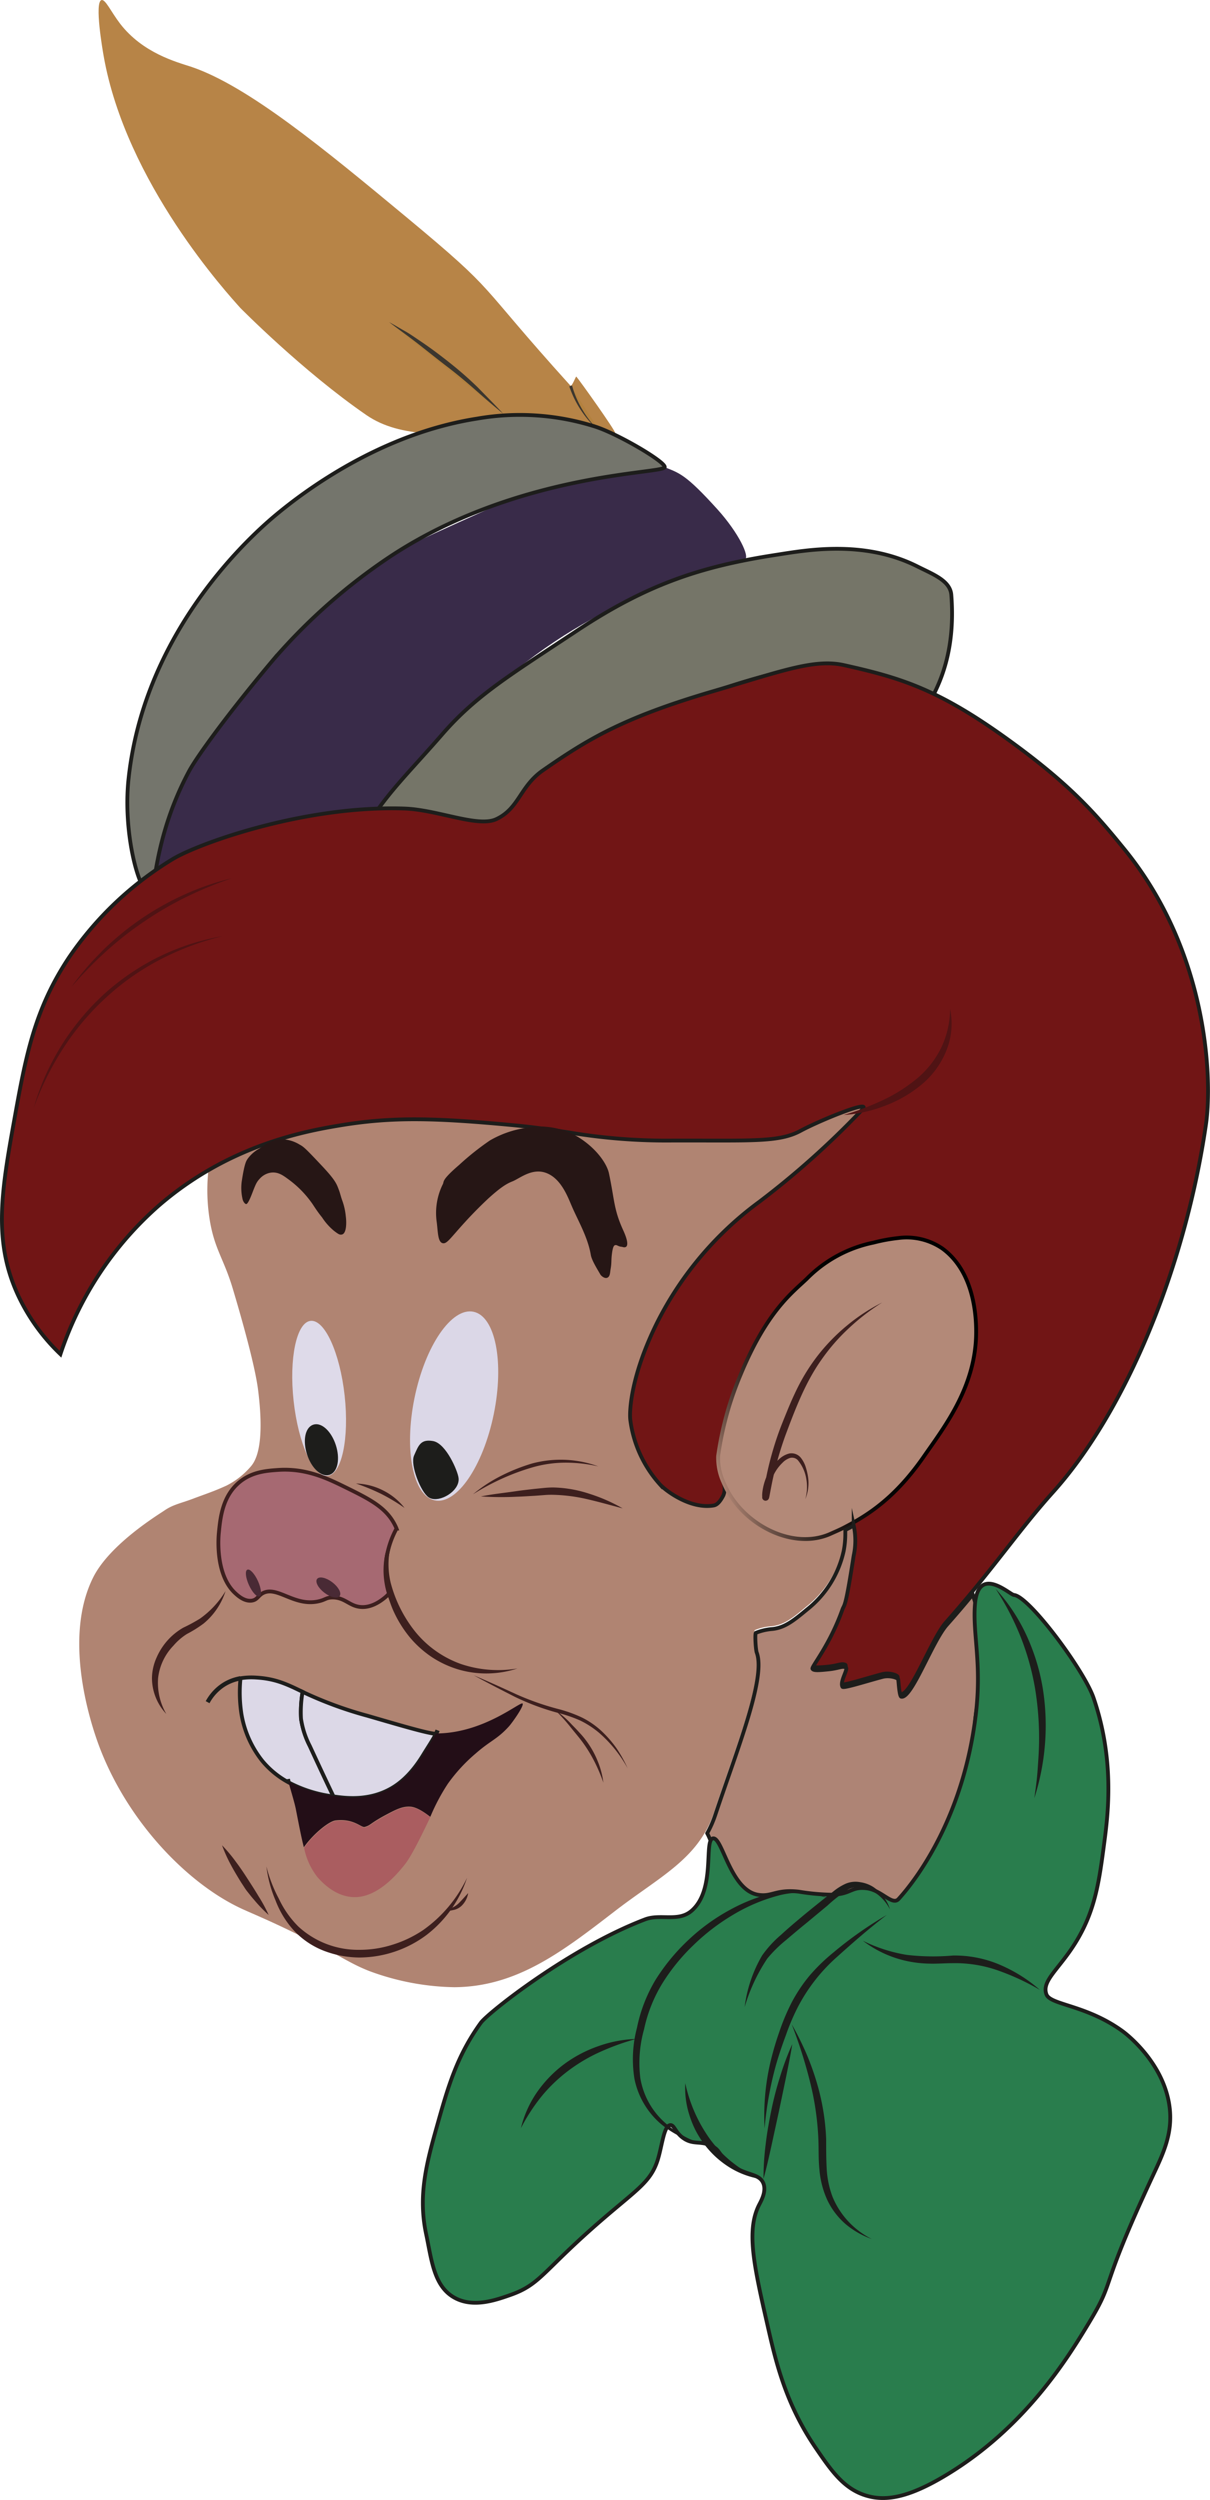 <svg xmlns="http://www.w3.org/2000/svg" xmlns:xlink="http://www.w3.org/1999/xlink" viewBox="0 0 267.45 552.25"><defs><style>.cls-1{fill:#b08472;}.cls-2{fill:#b78447;}.cls-3{fill:#b3813e;}.cls-4{fill:#3b362f;}.cls-5{fill:#392b49;}.cls-6{fill:#74756c;}.cls-18,.cls-19,.cls-20,.cls-23,.cls-24,.cls-6,.cls-7,.cls-8{stroke:#1d1d1b;}.cls-10,.cls-13,.cls-18,.cls-19,.cls-20,.cls-23,.cls-24,.cls-6,.cls-7,.cls-8{stroke-miterlimit:10;}.cls-10,.cls-13,.cls-20,.cls-23,.cls-24,.cls-6,.cls-7,.cls-8{stroke-width:0.84px;}.cls-7{fill:#757568;}.cls-8{fill:#711515;}.cls-9{fill:#501314;}.cls-10{fill:#b38978;stroke:url(#linear-gradient);}.cls-11{fill:#3d1f1e;}.cls-12{fill:#261615;}.cls-13,.cls-15{fill:#a66972;}.cls-13{stroke:#3d1f1e;}.cls-14{fill:#492a35;}.cls-16{fill:#dedae9;}.cls-17{fill:#dbd7e7;}.cls-18,.cls-25{fill:#1d1d1b;}.cls-18,.cls-19{stroke-width:0.95px;}.cls-19{fill:none;}.cls-20{fill:#dcd8e7;}.cls-21{fill:#230e17;}.cls-22{fill:#aa5d60;}.cls-23{fill:#ae8475;}.cls-24{fill:#297d4d;}</style><linearGradient id="linear-gradient" x1="172.86" y1="305.99" x2="224.63" y2="262.54" gradientTransform="translate(84.2 -24.44) rotate(17.64)" gradientUnits="userSpaceOnUse"><stop offset="0" stop-color="#ac8271"/><stop offset="0.02" stop-color="#9b7566"/><stop offset="0.07" stop-color="#775a4e"/><stop offset="0.13" stop-color="#574139"/><stop offset="0.19" stop-color="#3b2d27"/><stop offset="0.26" stop-color="#251c19"/><stop offset="0.35" stop-color="#140f0d"/><stop offset="0.45" stop-color="#090706"/><stop offset="0.6" stop-color="#020101"/><stop offset="1"/></linearGradient></defs><g id="Layer_2" data-name="Layer 2"><g id="Layer_31" data-name="Layer 31"><path class="cls-1" d="M178.21,354.9c-3,2.5-5,4.14-8,4.35a11.3,11.3,0,0,0-3.37.82c-.27.15,0,3.78.17,4.35,2.11,5.6-4.38,21.52-9.18,35.93a22.72,22.72,0,0,1-1.77,4c-4.12,7.46-11.62,11.22-20.21,17.85-11.62,8.95-21.6,16.65-35.4,16.76a56.47,56.47,0,0,1-18.9-3.6c-4.16-1.66-5.64-2.92-13.22-6.78-7.75-3.95-12.58-5.87-15-7-11.63-5.41-24.72-18.68-31.15-35.17-2.56-6.58-8.16-24.88-1.57-38,3.7-7.37,14.53-13.92,15.74-14.76,1.86-1.28,3.55-1.57,6-2.48,3.37-1.27,4.83-1.7,7.68-3a17.17,17.17,0,0,0,5.27-4.08c1-1.11,3.35-4.17,1.76-16.94-.51-4.18-2.5-12.08-5.62-22.53-1.91-6.38-3.91-8.53-5-14.65a40.91,40.91,0,0,1-.47-10.47c0-.35.07-.68.1-1C47.47,247,54.47,238.65,57,236.13c12.07-12.17,32.88-2,71.69.57,45.11,3,55.3-8.18,64,1.56a19.87,19.87,0,0,1,3.28,5.15c3.4,7.54,3.73,18.3,2.58,30-2.15,21.82-9.45,46.78-11.4,59.63a41.24,41.24,0,0,0-.46,4.33c0,.29,0,.56,0,.81a19.12,19.12,0,0,1-.36,3.84A22.7,22.7,0,0,1,178.21,354.9Z"/><path class="cls-2" d="M136,95.71c.13-.48-8-11.86-8.62-12.53-.1-.1-1,2.36-1.3,2C104.61,61.44,110.73,65.32,89.87,48c-18.09-15-34.95-28.93-47.5-33.21C39,13.69,31.56,11.74,26.54,5.22c-2-2.61-3.25-5.45-4.11-5.2-1.59.46.26,11.1.47,12.29C27.82,40.46,50.52,65.1,53.1,68c0,0,13.79,14,27.93,23.72,3.77,2.58,8.34,3.68,13.46,4,5.42.38,8.36-.87,12.74-1.68C123.19,91.19,135.1,98.85,136,95.71Z"/><path class="cls-3" d="M126.14,85.25a21.37,21.37,0,0,0,2.25,5,22.34,22.34,0,0,0,4.33,5.21"/><path class="cls-4" d="M126.44,85.16a21.52,21.52,0,0,0,2.43,5.57,22.16,22.16,0,0,0,3.85,4.74,22.21,22.21,0,0,1-4.12-4.58,22.51,22.51,0,0,1-2.77-5.55Z"/><path class="cls-3" d="M111.23,91.39q-3.24-3.23-7-6.5A150.24,150.24,0,0,0,86,71.15"/><path class="cls-4" d="M111.23,91.39c-2.11-1.71-4.14-3.48-6.17-5.27S101,82.64,98.85,81s-4.24-3.33-6.38-5S88.13,72.77,86,71.15c1.2.64,2.35,1.35,3.52,2s2.28,1.46,3.41,2.21c2.25,1.51,4.42,3.14,6.54,4.83a77.82,77.82,0,0,1,6.11,5.36C107.47,87.49,109.39,89.41,111.23,91.39Z"/><path class="cls-5" d="M164.66,123.52c1.08-.5-1.28-5.68-6.07-11-7.06-7.8-8.41-8-11.67-9.32-5.77-2.31-14.35-1.72-27.17,4-32,14.17-30.2,13.75-31.46,14.52-14.43,8.82-22.72,15.72-38.38,35.23-20.23,25.2-17.48,38.88-16,43.5,2,6.45,4.14,4.5,5.77,5.39,11,6,24.76,1.1,32.61-4.76,8.85-6.61,7.14-12.37,16.66-27.67,3.42-5.51,14-16.55,25-25.33C137.12,129.38,158.32,126.44,164.66,123.52Z"/><path class="cls-6" d="M146.92,103.22c.37-1.09-10.2-7.33-15.4-9a55,55,0,0,0-26.06-1.75C84.3,95.76,67.5,108.31,61,113.72c-8,6.66-29.4,27.48-32.61,58.56-1.17,11.33,2.07,24.51,4.8,25.41,1.1.37.56-12.38,8.6-27.34,1.72-3.21,8.72-12.89,18.77-24.8a127.82,127.82,0,0,1,25.67-22.61C114.37,104.37,146.43,104.67,146.92,103.22Z"/><path class="cls-7" d="M205.66,154.72l-9.84-3.81a64,64,0,0,0-13.1-3c-6.75-.93-17.59,1.48-39.25,10.43-15.73,6.5-23.55,14.26-33.44,23.29C78.61,210.3,80.6,244.15,64,245.14c-7.42.44-15.52-5.9-16.84-12.24-2.29-11,16.62-14.06,29.47-42,6-13.15,11.41-17.54,21.14-28.72,7.51-8.63,15-13.09,29.83-22.91,15.4-10.18,27.28-14.13,43.77-16.68,6.51-1,19.46-3.49,31.44,2.55,3.41,1.72,7.22,3.11,7.46,6.27C211.12,142.26,208.56,149.57,205.66,154.72Z"/><path class="cls-8" d="M232.67,329.7c-6,6.68-10.74,13.38-17.8,21.92-1.75,2.11-3.64,4.34-5.73,6.7-3.24,3.66-7.8,16.38-10.06,15.88-.46-.11-.61-3.64-.69-3.83-.13-.37-1.92-1-3.49-.54-3.46.91-8.61,2.59-8.83,2.18-.62-1.21,1.4-4,.73-4.29-.86-.36-1.46.21-4,.45-2,.2-3.22.18-3.4-.16s3.85-5.21,6.64-13.16c.42-1.15.67-.19,2.46-11.8a15.81,15.81,0,0,0,0-6.68s0-.06,0-.09a9,9,0,0,0-1.38-3.26,23.4,23.4,0,0,0-5.31-5c-1.08-.84-2.34-1.81-3.75-2.73a22.44,22.44,0,0,0-5.44-2.69,13.75,13.75,0,0,0-6.19-.5c-1,.16-6-.64-6.86,1.82a5.74,5.74,0,0,0,.32,3.47h0a3.93,3.93,0,0,1,0,2.92c-.88,1.72-1.58,2.14-2.15,2.24-5,.86-10.38-3.07-11.84-4.62a26.27,26.27,0,0,1-6.56-14.11c-.3-2,.1-10,5.95-21.75a74.74,74.74,0,0,1,22.55-26.61,188,188,0,0,0,22.4-20c.24-.25.41-.44.49-.54,1.69-2-9.63,2.62-13.77,4.86-4.79,2.6-10.86,2.11-28.33,2.16a129.49,129.49,0,0,1-22.76-1.77c-2.65-.41-5.32-.82-8.36-1.19-1.09-.13-2.21-.25-3.41-.37-18.23-1.74-27.59-1.91-39.06,0-6,1-17.21,3.05-29,9.9a71.56,71.56,0,0,0-10.81,7.69,75.06,75.06,0,0,0-21.87,32.93,43.35,43.35,0,0,1-9.36-13c-5.53-11.91-3.68-23-.9-38.45,2.58-14.33,4.46-24.69,12.24-36.32A74.15,74.15,0,0,1,38.12,189.8c5.63-3.44,29.14-11.94,51.24-11.2,7.33.24,16.27,4.25,20.34,2.34,5.09-2.4,5.16-7.21,10.35-10.81,9.53-6.59,17.25-11.47,37.3-17.36,14.94-4.37,22.53-7.33,29.17-5.85,12.16,2.71,20.47,5.14,35.49,15.87,14.53,10.38,20.18,17,26.55,24.83,18.48,22.68,19.44,50.82,18,60.73C262,279.74,248.94,311.67,232.67,329.7Z"/><path class="cls-9" d="M210,222.85a15.92,15.92,0,0,1-.82,9.21,18.9,18.9,0,0,1-5.57,7.59,28.11,28.11,0,0,1-8.12,4.65,31.27,31.27,0,0,1-9,2,62.43,62.43,0,0,0,8.51-3.22,35.54,35.54,0,0,0,7.55-4.73,20.69,20.69,0,0,0,5.44-6.82A20.14,20.14,0,0,0,210,222.85Z"/><path class="cls-9" d="M51.23,194a85.1,85.1,0,0,0-10,4.11,75,75,0,0,0-9.34,5.43,73.8,73.8,0,0,0-8.5,6.67A89.36,89.36,0,0,0,15.79,218c1.05-1.48,2.19-2.89,3.37-4.27s2.46-2.68,3.76-4a62.47,62.47,0,0,1,18-12.2A58,58,0,0,1,51.23,194Z"/><path class="cls-9" d="M49.24,206.78a61,61,0,0,0-13.78,5.15,55.12,55.12,0,0,0-12,8.41A57,57,0,0,0,14,231.53a64.07,64.07,0,0,0-6.54,13.19,54.18,54.18,0,0,1,2.52-7,60.56,60.56,0,0,1,3.47-6.57,54.9,54.9,0,0,1,9.44-11.46,53,53,0,0,1,12.27-8.36A52.18,52.18,0,0,1,49.24,206.78Z"/><path class="cls-10" d="M204.4,321.45c-5.16,7.49-10.24,11.79-15.88,14.92-.61.34-1.23.67-1.86,1-1,.53-2.13,1-3.23,1.5-7.9,3.42-18.05-1.58-22.42-9.19a23.3,23.3,0,0,1-1.13-2.31h0a12.9,12.9,0,0,1-1.15-5.74,71.29,71.29,0,0,1,4.95-17.93c5.84-14.11,11.45-18.16,14.64-21.22a28.77,28.77,0,0,1,14.76-8,37.68,37.68,0,0,1,5.43-1,14,14,0,0,1,9.82,2.33c6.51,4.79,7.43,13.65,7.43,18.29C215.8,306,209,314.85,204.4,321.45Z"/><path class="cls-11" d="M195,287.71a47.82,47.82,0,0,0-7.39,5.7,42.81,42.81,0,0,0-6.08,7c-3.54,5-5.77,10.89-7.94,16.69a76.66,76.66,0,0,0-2.61,8.89c-.35,1.52-.62,3-.92,4.59a3.32,3.32,0,0,1-.11.41l-.07.14s0,0-.16.19a.83.83,0,0,1-.57.18.74.74,0,0,1-.44-.2.91.91,0,0,1-.17-.23.64.64,0,0,1-.06-.18,1,1,0,0,1,0-.26,3.89,3.89,0,0,1,0-.69,9.75,9.75,0,0,1,.17-1.24,12.94,12.94,0,0,1,.71-2.37,10.47,10.47,0,0,1,2.84-4,5.08,5.08,0,0,1,2.25-1.26,2.65,2.65,0,0,1,2.52.89,6.29,6.29,0,0,1,1.15,2.2,13.61,13.61,0,0,1,.52,2.34,9.35,9.35,0,0,1-.64,4.66,10.2,10.2,0,0,0,.2-4.59,8.62,8.62,0,0,0-1.83-4,1.76,1.76,0,0,0-1.72-.53,4.1,4.1,0,0,0-1.73,1.11,9.24,9.24,0,0,0-2.34,3.7,11.37,11.37,0,0,0-.54,2.14c-.05.37-.1.73-.12,1.09,0,.17,0,.35,0,.48v0a.42.42,0,0,0,0-.1,1.18,1.18,0,0,0-.15-.2.7.7,0,0,0-.41-.19.69.69,0,0,0-.54.17c-.17.17-.12.14-.14.16a.16.16,0,0,0,0,.07s0-.08,0-.16c.24-1.49.49-3.09.81-4.63a72.26,72.26,0,0,1,2.58-9.12c.53-1.48,1.13-2.95,1.72-4.4s1.2-2.9,1.88-4.33a43.48,43.48,0,0,1,4.89-8.15,42.49,42.49,0,0,1,6.58-6.82A41.1,41.1,0,0,1,195,287.71Z"/><path class="cls-12" d="M135,280.11c.22-1.37.06-1.71.28-3.32s.5-1.68.67-1.74c.39-.14.67.31,1.5.36.1,0,.64.28,1-.06.64-.69-.47-3.09-.72-3.64-2.12-4.66-1.88-6.67-3.14-12.57-.43-2-2.68-5.45-6.84-8a16.39,16.39,0,0,0-11.47-2,22.23,22.23,0,0,0-8,2.78,59.68,59.68,0,0,0-6.79,5.4c-4,3.43-3.3,3.67-3.59,4.22a14.27,14.27,0,0,0-1.39,8.27c.3,2.1.2,4.52,1.33,4.8.93.23,1.68-1.1,5-4.72.82-.91,2.79-3,5.09-5.15,2.63-2.38,4-3.27,5.36-3.79,1.78-.73,4.78-3.42,8.24-1.48,2.81,1.57,4.11,5.28,4.87,7,1.28,3,3.52,6.78,4.18,10.69.19,1.19,1.33,3,2.12,4.37.13.24.92,1,1.56.7S134.83,281,135,280.11Z"/><path class="cls-12" d="M76.43,268.67a13.77,13.77,0,0,0-.78-3.48c-.32-.89-.49-1.66-.69-2.19-.53-1.4-.68-2.13-3.62-5.28-3.76-4-4.21-4.41-5.12-4.89A7.9,7.9,0,0,0,62,251.65c-1.81.08-3.14,1-4.69,2.07a7.82,7.82,0,0,0-2.55,2.22c-.29.46-.7.81-1.35,5.18a11,11,0,0,0,.2,3.74c.1.5.48,1.07.79,1.11s.81-1,1.32-2.33c.83-2.16,1-2.52,1.69-3.27a4.18,4.18,0,0,1,2.32-1.32c1.7-.29,2.84.59,4.06,1.48a22.72,22.72,0,0,1,5.07,5.12c.31.4,1.08,1.73,2.33,3.27a13.15,13.15,0,0,0,2.68,3c.93.7,1.21.88,1.69.78C76.68,272.47,76.59,269.75,76.43,268.67Z"/><path class="cls-11" d="M104.54,330.08a33,33,0,0,1,6.18-4.06,41.59,41.59,0,0,1,6.89-2.75,24.6,24.6,0,0,1,7.39-.81,25.3,25.3,0,0,1,3.69.45,24,24,0,0,1,3.55,1,32.44,32.44,0,0,0-7.25-.82,26.59,26.59,0,0,0-7.16,1A50.65,50.65,0,0,0,111,326.6,53.58,53.58,0,0,0,104.54,330.08Z"/><path class="cls-11" d="M106.29,330.55c2.64-.53,5.28-.79,7.91-1.18,1.31-.19,2.63-.33,4-.49l2-.2a20.35,20.35,0,0,1,2.07-.11,27.13,27.13,0,0,1,8,1.39,37.45,37.45,0,0,1,7.36,3.23c-2.59-.68-5.14-1.41-7.7-2a36.89,36.89,0,0,0-7.7-1,17.41,17.41,0,0,0-1.91.06l-2,.15c-1.33.07-2.66.17-4,.21A69.11,69.11,0,0,1,106.29,330.55Z"/><path class="cls-11" d="M89.42,333.09a43.53,43.53,0,0,0-5.16-3.1,47.44,47.44,0,0,0-5.57-2.29,14.08,14.08,0,0,1,6,1.53A13.92,13.92,0,0,1,89.42,333.09Z"/><path class="cls-11" d="M104.73,370.07c3.15,1.33,6.25,2.74,9.34,4.16a59.62,59.62,0,0,0,9.6,3.35,30.09,30.09,0,0,1,4.86,1.76,18.33,18.33,0,0,1,4.3,2.92,24.63,24.63,0,0,1,3.41,3.88,28.92,28.92,0,0,1,2.5,4.48,28.53,28.53,0,0,0-6.34-7.87,20.13,20.13,0,0,0-4.2-2.72,30.48,30.48,0,0,0-4.77-1.64,54,54,0,0,1-9.62-3.57C110.76,373.27,107.72,371.71,104.73,370.07Z"/><path class="cls-11" d="M122.68,377.73a21.08,21.08,0,0,1,3.71,3.22c.57.58,1.15,1.17,1.69,1.78a18.29,18.29,0,0,1,1.59,1.91A20,20,0,0,1,132.1,389a18.6,18.6,0,0,1,1.27,4.77,39.56,39.56,0,0,0-1.89-4.48,31.37,31.37,0,0,0-2.48-4.13c-.92-1.3-2-2.51-3-3.78A38.69,38.69,0,0,0,122.68,377.73Z"/><path class="cls-11" d="M36.76,378.6a11.61,11.61,0,0,1-3.17-8,11.39,11.39,0,0,1,1-4.41A14.24,14.24,0,0,1,37,362.39a14,14,0,0,1,3.49-2.84,37.46,37.46,0,0,0,3.7-2,20.29,20.29,0,0,0,5.66-6.09A15.28,15.28,0,0,1,45,358.63a27.07,27.07,0,0,1-3.68,2.3,13.16,13.16,0,0,0-3,2.6,12.27,12.27,0,0,0-3.37,7.11A13.67,13.67,0,0,0,36.76,378.6Z"/><path class="cls-13" d="M86.2,351.75a7.73,7.73,0,0,1-1.32,1.3c-.73.57-2.85,2.21-5.35,1.9-2.35-.28-3.34-2.07-6-2.08-1.45,0-1.61.54-3.22.87-5.38,1.15-9.14-3.6-12.31-1.77-1,.6-1.16,1.41-2.31,1.59-1.69.27-3.22-1.19-3.78-1.71-4.34-4.12-3.64-12.28-3.53-13.33.32-3.25.79-8.12,4.68-11.23,2.75-2.19,5.84-2.41,8.35-2.59,6.07-.43,10.72,1.77,14.34,3.53,6,2.94,9.74,4.75,11.72,9,.06.14.13.28.18.42a20,20,0,0,0-2.25,6.75A18.46,18.46,0,0,0,86.2,351.75Z"/><path class="cls-11" d="M114.37,368.55a22,22,0,0,1-12.86.28,22.33,22.33,0,0,1-6-2.75,23,23,0,0,1-4.93-4.41,26,26,0,0,1-3.51-5.59c-.47-1-.81-2-1.18-3.06a15.82,15.82,0,0,1-.86-3.19,17.34,17.34,0,0,1,.13-6.58,22.18,22.18,0,0,1,2.66-5.9A25.63,25.63,0,0,0,86,343.41a17.73,17.73,0,0,0,.34,6.16,29.08,29.08,0,0,0,5.56,11,22.86,22.86,0,0,0,10,7A25.68,25.68,0,0,0,114.37,368.55Z"/><ellipse class="cls-14" cx="56.01" cy="349.68" rx="1.09" ry="3.24" transform="translate(-139.96 54.71) rotate(-24.5)"/><ellipse class="cls-14" cx="72.58" cy="350.67" rx="1.45" ry="3.13" transform="translate(-250.46 196.13) rotate(-52.74)"/><path class="cls-15" d="M49.08,407.61c1.75,3,3.71,6.12,5.9,9.32q2.21,3.22,4.4,6.1"/><path class="cls-11" d="M49.08,407.61a32.82,32.82,0,0,1,3,3.57c.93,1.23,1.79,2.51,2.62,3.8s1.67,2.58,2.46,3.91A31.89,31.89,0,0,1,59.38,423a32.4,32.4,0,0,1-3.25-3.38c-.52-.58-1-1.21-1.48-1.81s-.87-1.29-1.31-1.93c-.82-1.32-1.62-2.65-2.34-4A32,32,0,0,1,49.08,407.61Z"/><path class="cls-11" d="M58.88,412.27a31.14,31.14,0,0,0,2.76,7.15,21.56,21.56,0,0,0,4.3,6.13,19.49,19.49,0,0,0,13.52,5.15,23.84,23.84,0,0,0,7.34-1.14,25.84,25.84,0,0,0,6.74-3.23,29.74,29.74,0,0,0,9.69-11.53,26.24,26.24,0,0,1-8.93,12.6,25,25,0,0,1-14.84,5,22.47,22.47,0,0,1-7.83-1.47A18,18,0,0,1,65,426.48a20.89,20.89,0,0,1-4.11-6.72A27.61,27.61,0,0,1,58.88,412.27Z"/><path class="cls-11" d="M103.48,418.17A5,5,0,0,1,102,421a3.57,3.57,0,0,1-1.5.84,10.81,10.81,0,0,1-1.59.28,7.11,7.11,0,0,1,1.34-.87,5.42,5.42,0,0,0,1.15-.84C102.09,419.72,102.72,419,103.48,418.17Z"/><ellipse class="cls-16" cx="70.54" cy="308.89" rx="5.67" ry="17.22" transform="translate(-33.47 9.6) rotate(-6.3)"/><ellipse class="cls-17" cx="100.38" cy="310.59" rx="21.27" ry="8.94" transform="translate(-224.04 346.58) rotate(-78.42)"/><ellipse class="cls-18" cx="71.04" cy="320.24" rx="2.87" ry="5.35" transform="translate(-95.18 37.45) rotate(-17.94)"/><path class="cls-18" d="M100.89,326.55c.29,2.47-3.91,4.94-5.79,3.86-1.62-.92-4-7-3.11-8.78,1-2.26,1.32-3.22,3.6-2.85C98.17,319.19,100.72,325.06,100.89,326.55Z"/><path class="cls-19" d="M96.72,382.21a8,8,0,0,1-.37.83"/><path class="cls-20" d="M73.71,396.85l-1.39-.23a28.7,28.7,0,0,1-8.55-2.91A19.73,19.73,0,0,1,58,389a22.64,22.64,0,0,1-4.64-10.41,31,31,0,0,1-.2-7.87,14.9,14.9,0,0,1,3.44-.16c4.11.24,6.57,1.33,10.29,3.16a26,26,0,0,0-.35,5.92,19.18,19.18,0,0,0,1.93,6C70.26,389.56,72.34,394,73.71,396.85Z"/><path class="cls-20" d="M96.35,383c-.61,1.21-1.65,2.78-2.58,4.28-1.06,1.74-3.41,5.55-7.3,7.77-4.39,2.5-9,2.35-12.76,1.76-1.37-2.84-3.45-7.29-5.25-11.17a19.18,19.18,0,0,1-1.93-6,26,26,0,0,1,.35-5.92A85.89,85.89,0,0,0,81.22,379C89.64,381.45,94.3,382.81,96.35,383Z"/><path class="cls-21" d="M112.48,381.36c-2.59,2.85-4,3.06-7.29,5.93A36.63,36.63,0,0,0,99,394a44.11,44.11,0,0,0-3.75,7l-.15.32c-.74-.57-2.8-2.16-4.41-2.25-1.77-.11-3.16.62-5.75,2-3.24,1.77-3,2.12-4.33,2.48-.76.22-2.38-1.93-6.45-1.44-1.38.16-4.82,2.84-7,5.93-.58-2.25-1.1-5-1.78-8.47-.31-1.54-1.23-4.47-1.62-6a28.7,28.7,0,0,0,8.55,2.91l1.39.23c3.75.59,8.37.74,12.76-1.76,3.89-2.22,6.24-6,7.3-7.77.93-1.5,2-3.07,2.58-4.28a3.45,3.45,0,0,0,.62,0c10.31-.26,18.13-7.19,18.56-6.59C115.83,376.89,113.18,380.59,112.48,381.36Z"/><path class="cls-19" d="M63.77,393.71c-.07-.3-.13-.55-.16-.72"/><path class="cls-22" d="M95.11,401.41c-2.88,6-4.42,8.93-5.71,10.54-1.49,1.85-6.3,7.81-12,7.05-3.32-.43-5.8-2.71-7.26-4.39a15.3,15.3,0,0,1-2.93-6.44c2.18-3.09,5.62-5.77,7-5.93,4.07-.49,5.69,1.66,6.45,1.44,1.28-.36,1.09-.71,4.33-2.48,2.59-1.42,4-2.15,5.75-2C92.31,399.25,94.37,400.84,95.11,401.41Z"/><path class="cls-19" d="M45.89,376a10.55,10.55,0,0,1,3.51-3.82,10.11,10.11,0,0,1,3.75-1.45"/><path class="cls-23" d="M214.35,394.27c-9.49,26.33-16,30.72-19.41,32.07-3.06,1.21-5.88-1.54-9.35-1.74-10.11-.59-20-4.15-22.28-6-4.25-3.44-5.11-10.21-7-13.64a23.91,23.91,0,0,0,1.77-4c4.79-14.4,11.28-30.33,9.18-35.93-.22-.56-.45-4.19-.18-4.35a12,12,0,0,1,3.37-.82c2.92-.21,4.91-1.84,7.95-4.35a22.66,22.66,0,0,0,8.08-12.9,19.93,19.93,0,0,0,.36-3.83c0-.26,0-.53,0-.82.63-.31,1.25-.63,1.85-1a15.6,15.6,0,0,1,0,6.68c-1.8,11.62-2,10.66-2.46,11.81-2.8,7.95-6.88,12.7-6.65,13.16s1.4.36,3.41.16c2.49-.24,3.08-.81,3.94-.46.67.27-1.35,3.08-.72,4.29.21.41,5.36-1.26,8.82-2.17,1.57-.42,3.37.16,3.5.53.07.19.23,3.72.68,3.83,2.27.5,6.82-12.22,10.07-15.88,2.09-2.36,4-4.59,5.72-6.7.33,1,1.67,5.39,2,7.14,1,5.2.64,10-.88,16.9S216,389.56,214.35,394.27Z"/><path class="cls-24" d="M215.5,354.38c-.54,6.54,1.56,13,.17,24.46-2.67,22-12.56,35.71-17.06,40.64-1.41,1.54-3.78-2-7.08-2.37-3.47-.42-3.44,1.39-7.82,1.41a48.81,48.81,0,0,1-7.16-.67c-5.16-.57-5.91,1.24-9.08.67-6.08-1.11-7.81-12.8-9.88-12.43s.68,11.35-4.74,16c-2.93,2.52-6.88.59-10.28,1.89-16.71,6.37-34.71,20.65-36.29,22.83-5.34,7.39-7.24,14.13-9.74,23C94.24,478,92.38,485,94.2,493.54c1.21,5.73,1.7,11.48,6.25,14,4.1,2.28,9,.58,12.28-.57,6.88-2.4,7.09-5.24,20.56-16.84,7.67-6.6,10.56-8.23,12.08-13,1-3.19,1.36-7.6,2.79-7.71.93-.07,1.07,1.77,3.17,3.07s3.66.32,6.07,1.59c1.78.94,1.36,1.72,3.38,3.48,3.59,3.13,6.81,2.3,7.88,4.57.85,1.8-.41,4-.86,4.88-2.92,5.72-1.12,13.61,1.87,26.72,1.84,8.09,4,17.33,10.72,27.13,3.42,5,6.21,9,11.2,10.44,4.27,1.24,9.35.4,17.72-4.68C226.56,536.17,235.94,521,240.75,513c6.1-10.14,1.75-6,14.17-32.62,2.17-4.65,4.26-9,3.63-14.66-1.13-10.17-10-16.76-10.47-17.08-8-5.79-15.91-5.75-16.78-8.09-1.12-3,2.74-5.51,6.39-11.37,4.41-7.1,5.26-13.55,6.42-22.37.84-6.4,2.25-18.15-2.37-31.69-2-6-14.26-22.53-17.63-22.8C223.18,352.23,216.24,345.56,215.5,354.38Z"/><path class="cls-25" d="M220.06,350.94a40.33,40.33,0,0,1,6.78,10.19,45.66,45.66,0,0,1,3.64,11.77,51.73,51.73,0,0,1,.5,12.3,52.39,52.39,0,0,1-2.36,12c.28-2,.57-4,.71-6s.29-4,.33-6a67.26,67.26,0,0,0-.84-12,56.53,56.53,0,0,0-3.19-11.53A60.24,60.24,0,0,0,220.06,350.94Z"/><path class="cls-25" d="M190.73,428.7a34,34,0,0,0,9.72,3.12,50.23,50.23,0,0,0,10.2.14A25.41,25.41,0,0,1,221,434a33,33,0,0,1,8.86,5.56,54.11,54.11,0,0,0-9.32-4.32,28.68,28.68,0,0,0-9.9-1.59c-1.69,0-3.44.15-5.2.1a25.91,25.91,0,0,1-5.27-.63A24.56,24.56,0,0,1,190.73,428.7Z"/><path class="cls-25" d="M115.14,470.09a23.89,23.89,0,0,1,3.47-7.81,26.93,26.93,0,0,1,6-6.26A28.21,28.21,0,0,1,132.2,452a27.25,27.25,0,0,1,8.4-1.61,54,54,0,0,0-7.9,2.84,36.62,36.62,0,0,0-7.1,4.19,34.33,34.33,0,0,0-5.93,5.69A41.6,41.6,0,0,0,115.14,470.09Z"/><path class="cls-25" d="M192.7,494.58a18.53,18.53,0,0,1-5.8-3.3,16.22,16.22,0,0,1-4.09-5.42,20.08,20.08,0,0,1-1.69-6.61c-.24-2.25-.14-4.5-.23-6.65A62.73,62.73,0,0,0,179,459.7,103.44,103.44,0,0,0,175,447.17c1.12,1.91,2.09,3.91,3,5.92a59.43,59.43,0,0,1,2.33,6.26,50.81,50.81,0,0,1,2.28,13.19c0,2.26,0,4.43.12,6.58a20.57,20.57,0,0,0,1.32,6.22A18.18,18.18,0,0,0,192.7,494.58Z"/><path class="cls-25" d="M182.79,419.24a19,19,0,0,0-5.4-1.12,17.78,17.78,0,0,0-5.43.62,38.8,38.8,0,0,0-10.07,4.31,46.5,46.5,0,0,0-8.66,6.66,43.37,43.37,0,0,0-6.87,8.47,32.38,32.38,0,0,0-4,10.07,27.44,27.44,0,0,0-.83,10.75,16.8,16.8,0,0,0,4.93,9.4,22.26,22.26,0,0,0,9.5,5.39A21.48,21.48,0,0,1,145.89,469a17.76,17.76,0,0,1-5.65-9.77,27.22,27.22,0,0,1,.56-11.34,33.51,33.51,0,0,1,4.11-10.58,44.35,44.35,0,0,1,7.2-8.74,43.7,43.7,0,0,1,9.14-6.65,39.65,39.65,0,0,1,10.54-4,18.72,18.72,0,0,1,5.64-.26A17.08,17.08,0,0,1,182.79,419.24Z"/><path class="cls-25" d="M151.47,460.16a33,33,0,0,0,5.46,12.36,27.12,27.12,0,0,0,4.6,4.86,36.56,36.56,0,0,0,5.72,3.78,18.48,18.48,0,0,1-6.5-2.72,20.53,20.53,0,0,1-5.18-4.92,22.89,22.89,0,0,1-1.89-3.06,22.38,22.38,0,0,1-1.32-3.31A19.58,19.58,0,0,1,151.47,460.16Z"/><path class="cls-25" d="M164.59,443.36a29.9,29.9,0,0,1,3.87-11.42,24.5,24.5,0,0,1,4.16-4.54c1.48-1.37,3-2.65,4.55-3.95s3.09-2.52,4.65-3.78l2.35-1.85a12.56,12.56,0,0,1,2.68-1.69,5.56,5.56,0,0,1,3.28-.37,7.28,7.28,0,0,1,3,1.13,9,9,0,0,1,2.21,2.18,8.21,8.21,0,0,1,1.37,2.7,9.78,9.78,0,0,0-4-4.13,6.38,6.38,0,0,0-2.67-.73,4.28,4.28,0,0,0-2.56.46,33.48,33.48,0,0,0-4.59,3.56l-4.6,3.82c-1.55,1.25-3.07,2.54-4.58,3.82a28.88,28.88,0,0,0-4.12,4.07A39.09,39.09,0,0,0,164.59,443.36Z"/><path class="cls-25" d="M196,423c-3.78,2.88-7.36,6-10.87,9.16a38.49,38.49,0,0,0-8.62,10.88,48.29,48.29,0,0,0-2.77,6.43c-.83,2.22-1.59,4.44-2.23,6.7A76.64,76.64,0,0,0,169,470.15a52,52,0,0,1,1.2-14.26,67.5,67.5,0,0,1,2-6.91A47.82,47.82,0,0,1,175,442.3a34.27,34.27,0,0,1,4.07-6.05,41.14,41.14,0,0,1,5.19-5A83.71,83.71,0,0,1,196,423Z"/><path class="cls-25" d="M175.12,451.52c-.4,2.54-.91,5-1.42,7.51l-1.55,7.43-1.61,7.41c-.55,2.48-1.11,5-1.78,7.43a59.3,59.3,0,0,1,.48-7.65c.29-2.53.74-5,1.26-7.55s1.17-5,1.93-7.4A60.29,60.29,0,0,1,175.12,451.52Z"/></g></g></svg>